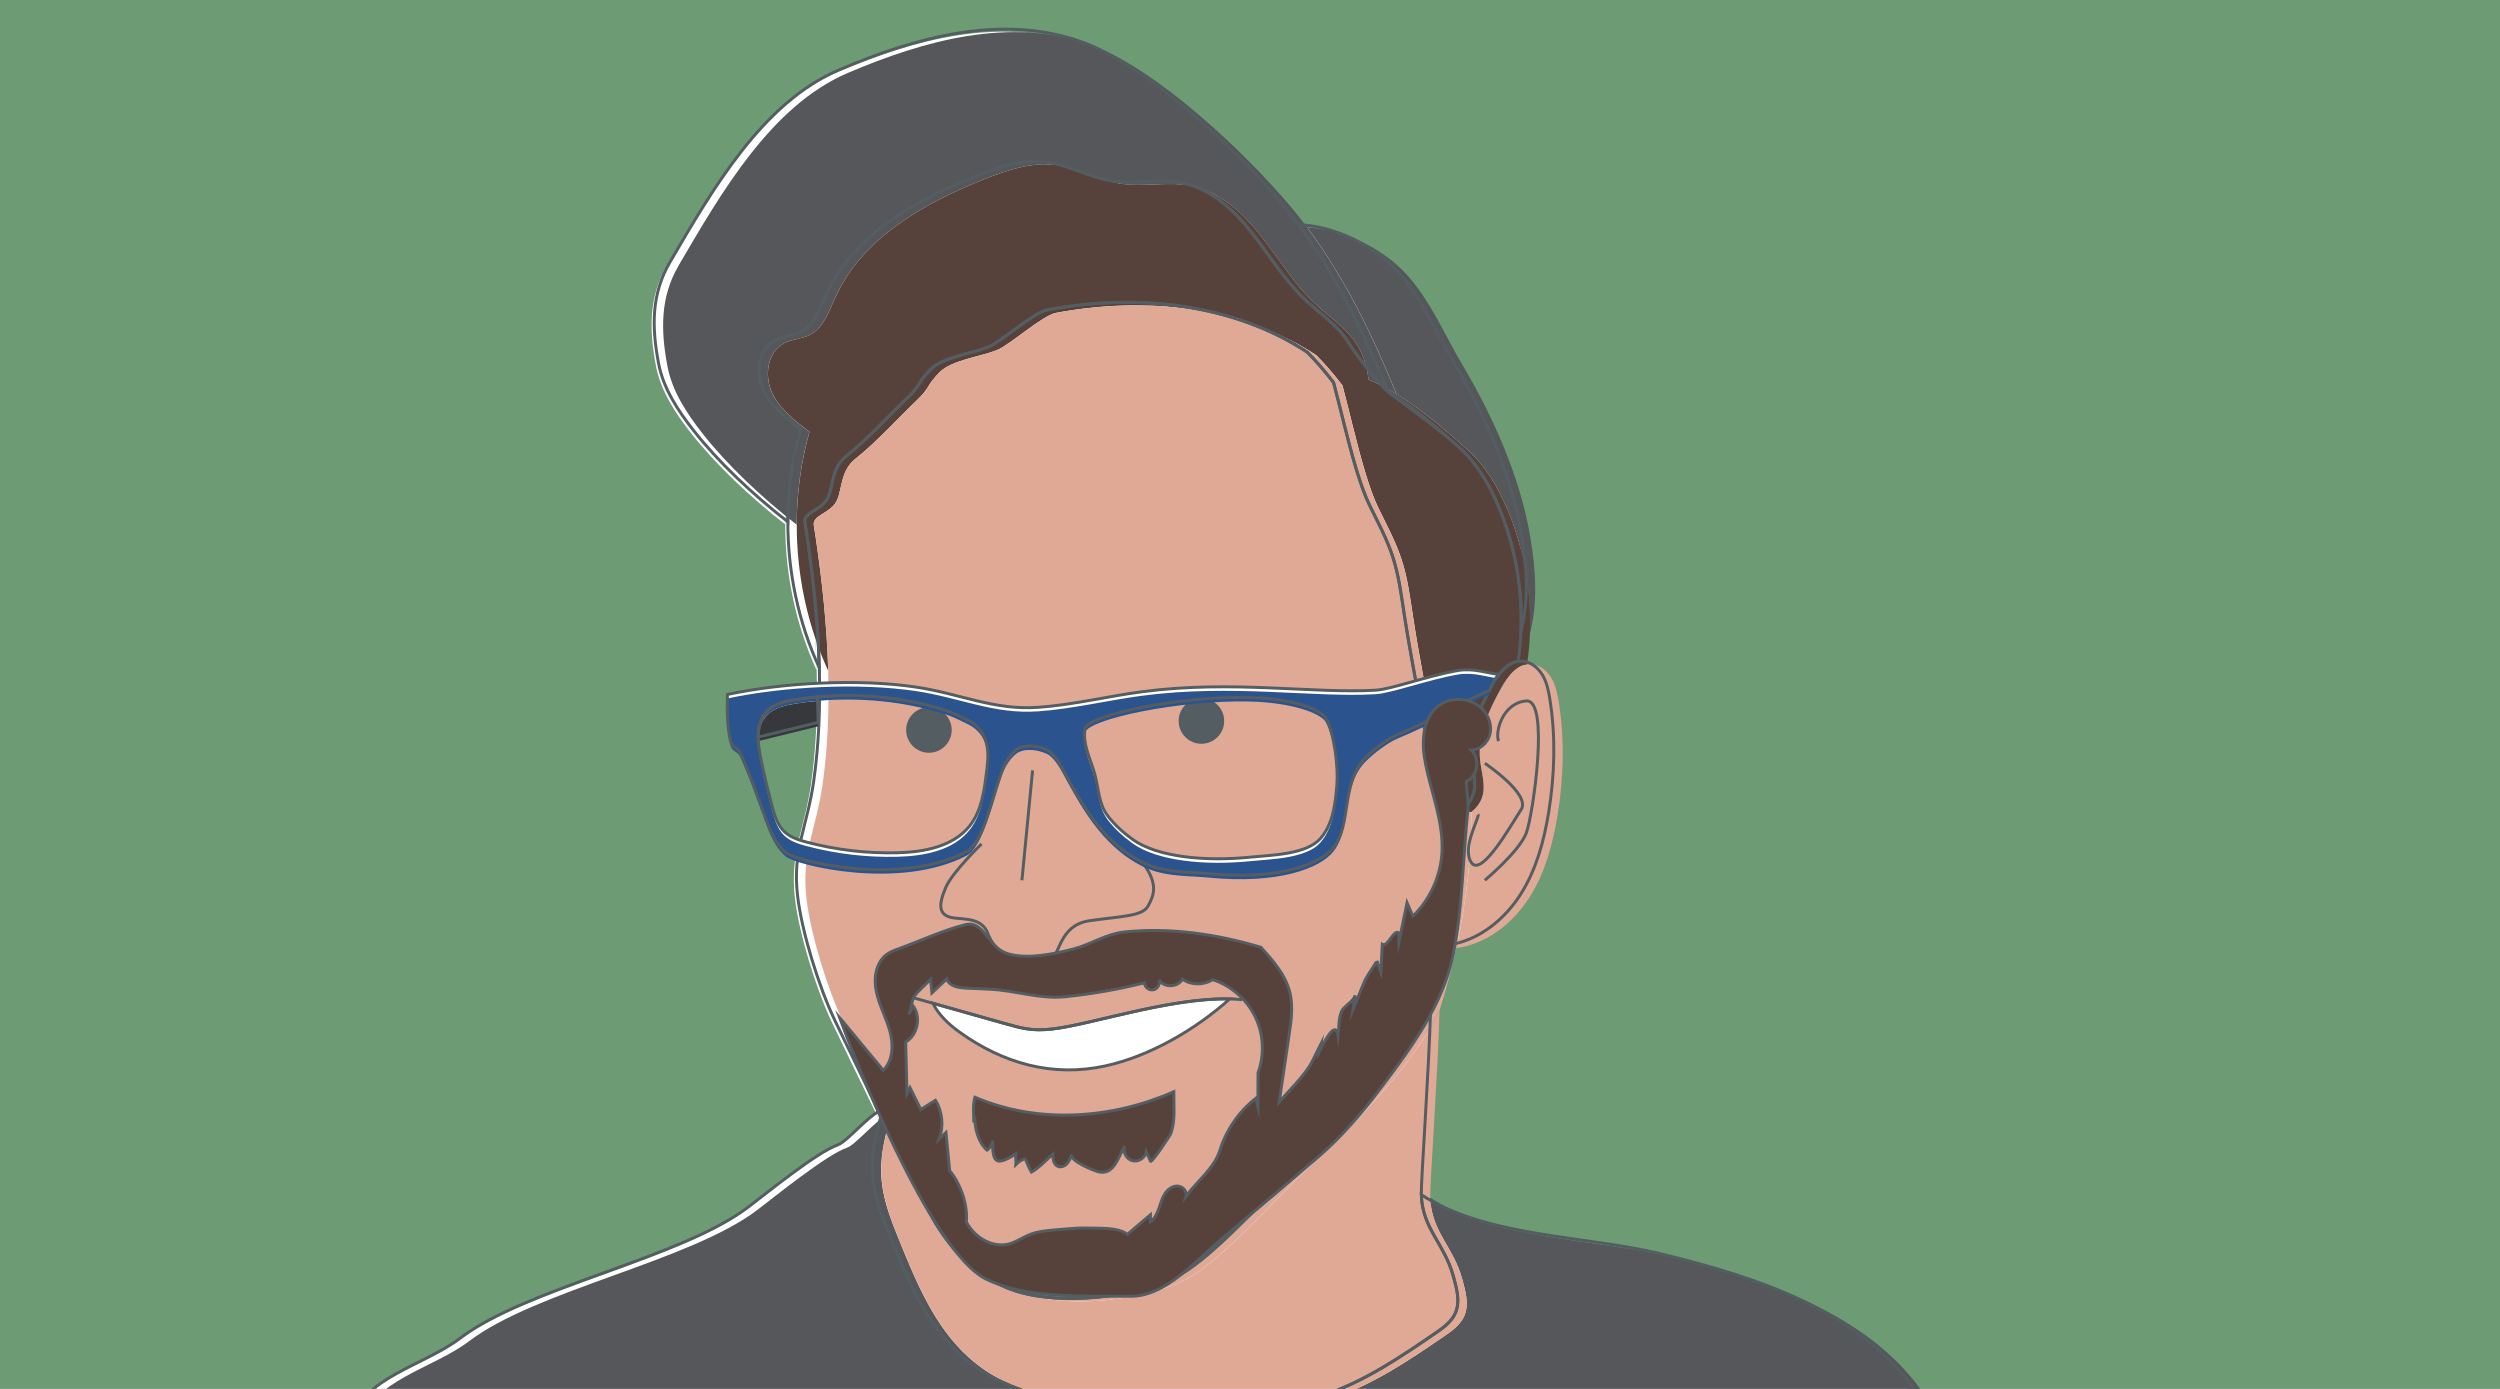 <?xml version="1.0" encoding="UTF-8"?>
<svg id="Layer_1" data-name="Layer 1" xmlns="http://www.w3.org/2000/svg" xmlns:xlink="http://www.w3.org/1999/xlink" viewBox="0 0 841.89 467.72">
  <defs>
    <style>
      .cls-1, .cls-2 {
        fill: none;
      }

      .cls-2 {
        stroke: #545d62;
        stroke-miterlimit: 10;
      }

      .cls-3 {
        fill: #6c9b74;
      }

      .cls-4 {
        fill: #dfa996;
      }

      .cls-5 {
        fill: #37383b;
      }

      .cls-6 {
        fill: #fff;
      }

      .cls-7 {
        fill: #545d62;
      }

      .cls-8 {
        fill: #2b538e;
      }

      .cls-9 {
        fill: #56423b;
      }

      .cls-10 {
        clip-path: url(#clippath);
      }

      .cls-11 {
        fill: #55575a;
      }
    </style>
    <clipPath id="clippath">
      <rect class="cls-1" width="841.89" height="470.15"/>
    </clipPath>
  </defs>
  <g class="cls-10">
    <rect class="cls-3" width="841.89" height="470.15"/>
    <g>
      <path class="cls-6" d="M459.61,128.92c11.34,5.38,22.38,14.98,30.81,22.53,6,5.37,10.16,12.52,13.3,19.93,5.58,13.19,8.15,27.62,7.59,41.93,2.68-10.16,2.09-21.07.08-32.97-3.31-19.61-12.43-40.11-22.58-57.21-7.46-12.58-13.08-27.25-24.74-36.08-7.98-6.03-17.86-10.1-27.73-10.53,12.52,16.67,22.28,36.74,30.07,56.12-2.58-1.52-4.59-2.94-6.8-3.72Z"/>
      <path class="cls-6" d="M521.05,236.29c-.47-2.91-1.09-5.87-2.65-8.36-1.57-2.49-4.26-4.47-7.21-4.41-.28,0-.56.03-.84.07-1.59.23-3,1-4.24,2.07-1.88,1.63-3.38,3.96-4.59,6.16-.04.07-.08.15-.12.22-4.06,7.36-7.75,15.46-6.87,23.82.44,4.18,2.01,8.47.7,12.47-.67,2.05-1.98,3.68-3.62,5.02,0,4.41-.14,8.83-.43,13.26-.71,10.85-2.28,21.73-4.64,32.5.5-.05,1.01-.11,1.49-.2,9.67-1.82,17.91-8.61,23.19-16.92,5.28-8.31,7.89-18.04,9.45-27.75,2.01-12.54,2.39-25.4.37-37.94Z"/>
      <path class="cls-6" d="M436.34,76.51c-1.69-2.24-3.42-4.45-5.22-6.61-15.15-18.22-45.96-47.41-68.35-55.15-26.6-9.2-55.22-1.37-81.12,9.67-25.89,11.05-42.71,40.45-56.93,64.74-6.29,10.74-6.14,21.84-3.83,34.07,1.59,8.41,6.47,15.81,11.74,22.54,8.35,10.67,20.06,21.68,31.78,30.81.01-10.56,1.43-21.12,4.29-31.29-4.98-3.74-10.16-7.73-12.71-13.41s-1.37-13.56,4.16-16.42c2.69-1.4,5.94-1.41,8.64-2.78,4.66-2.36,6.47-7.92,8.63-12.67,9.09-20.01,29.98-31.79,50.41-39.88,7.57-3,15.62-5.72,23.69-4.69,7.45.95,14.19,5.03,21.6,6.24,8.06,1.32,16.44-.82,24.44.85,9.44,1.98,17.02,9.01,23.01,16.58.1.13.2.27.31.4,5.85,7.46,10.79,15.72,17.67,22.24,5.13,4.87,11.38,8.81,14.95,14.92,1.99,3.39,2.98,7.17,3.49,11.09.87.36,1.74.75,2.61,1.16,2.21.78,5.03,2.66,6.8,3.72-7.79-19.37-17.54-39.45-30.07-56.12Z"/>
      <path class="cls-6" d="M503.73,171.38c-3.14-7.42-7.3-14.56-13.3-19.93-8.44-7.55-19.47-17.14-30.81-22.53-.87-.41-1.74-.8-2.61-1.16-.5-3.91-1.5-7.69-3.49-11.09-3.57-6.1-9.82-10.05-14.95-14.92-6.88-6.52-11.82-14.78-17.67-22.24-.1-.13-.2-.27-.31-.4-5.99-7.57-13.56-14.59-23.01-16.58-8-1.68-16.38.47-24.44-.85-7.41-1.21-14.15-5.29-21.6-6.24-8.08-1.03-16.12,1.69-23.69,4.69-20.44,8.09-41.33,19.87-50.41,39.88-2.16,4.76-3.97,10.31-8.63,12.67-2.71,1.37-5.95,1.39-8.64,2.78-5.53,2.87-6.7,10.74-4.16,16.42s7.73,9.67,12.71,13.41c-2.86,10.17-4.28,20.73-4.29,31.29-.02,16.91,3.56,33.84,10.6,49.22-.43-14.96-2.01-30-4.14-44.37-.23-1.56-.47-3.11-.71-4.65-.53-3.34,5.09-3.95,7.38-7.65,2.29-3.71,1.23-10.51,6.7-14.81,6.91-5.43,14.18-13.51,20.54-19.58,4.83-4.61,3.04-4.72,7.72-9.49,4.02-4.1,13.92-5.3,19.27-7.44,4.43-1.77,15.31-11.69,19.98-12.57,29.97-5.62,62.38-2.3,87.58,14.22,1.51,1.51,2.94,3.08,4.33,4.67,1.58,1.81,3.08,3.66,4.53,5.57,1.12,4.19,2.33,9.14,3.61,14.24,2.53,10.05,5.37,20.66,8.51,27.07,2.81,5.74,5.87,11.39,7.84,17.46,2.01,6.21,2.83,12.73,3.82,19.18,1.93,12.68,4.5,25.29,6.64,37.94.6,3.52,10.52,29.78,13,27.75,1.64-1.34,2.95-2.97,3.62-5.02,1.3-4-.26-8.29-.7-12.47-.88-8.35,2.81-16.45,6.87-23.82.04-.07.08-.15.12-.22,1.22-2.2,2.72-4.53,4.59-6.16,1.24-1.08,2.64-1.85,4.24-2.07.5-3.41.83-6.84.96-10.28.56-14.31-2.01-28.74-7.59-41.93Z"/>
      <path class="cls-6" d="M558.91,423.23c-26.01-6.37-59.09-5.63-81.16-20.02.39,11.54,7.76,16.32,10.79,27.46,1.1,4.05,2.36,8.45.7,12.31-1.31,3.05-4.19,5.08-6.93,6.96-11.58,7.91-23.34,15.92-36.62,20.45-17.68,6.04-36.84,5.52-55.51,4.93-11.99-.38-24.05-.76-35.79-3.23-11.74-2.47-23.25-7.16-32.15-15.21-11.36-10.28-17.47-24.98-23.23-39.18-2.64-6.5-5.31-13.12-5.98-20.11-.68-7.05.7-14,2.87-20.79-.27-.56-.55-1.11-.82-1.67-3.96,1.99-10.96,10.3-13.72,11.23-6.88,2.32-24.45,16.59-30.23,20.98-22.72,17.27-74.4,26.96-97.12,44.23-12,9.12-32.92,13.26-36.47,27.91,84.39,8.24,217.95,20.4,302.61,15.81,41.13-2.23,82.12-7.49,123.31-7.74,34.56-.21,72.65,2.03,99.66-19.53-19.1-26.29-52.67-37.07-84.23-44.8Z"/>
      <path class="cls-6" d="M488.54,430.68c-3.03-11.14-10.41-15.92-10.79-27.46-.14-4.31,2.6-42.03,3.15-63.08,0,0,0,.01,0,.02-8.51,17.79-26.38,35.94-44.31,53.04-8.2,7.83-19.75,20.78-30.33,29.79-3.07,2.62-6.07,4.91-8.87,6.64-12.65,7.81-42.92,12.09-59.81,4.65-17.69-7.79-25.05-24.5-26.73-27.76-5.02-9.71-9.98-19.65-14.92-29.71-2.17,6.79-3.55,13.74-2.87,20.79.67,6.99,3.34,13.6,5.98,20.11,5.76,14.2,11.87,28.9,23.23,39.18,8.89,8.05,20.41,12.74,32.15,15.21,11.74,2.47,23.8,2.85,35.79,3.23,18.68.59,37.83,1.1,55.51-4.93,13.27-4.53,25.04-12.54,36.62-20.45,2.74-1.87,5.62-3.91,6.93-6.96,1.66-3.85.4-8.26-.7-12.31Z"/>
      <path class="cls-6" d="M477.12,237.09c-1.77-9.8-3.65-19.59-5.15-29.43-.98-6.45-1.81-12.97-3.82-19.18-1.97-6.08-5.03-11.73-7.84-17.46-3.14-6.4-5.98-17.01-8.51-27.07-1.28-5.1-2.49-10.05-3.61-14.24-1.44-1.9-2.95-3.76-4.53-5.57-1.39-1.6-2.82-3.16-4.33-4.67-25.2-16.52-57.61-19.84-87.58-14.22-4.67.88-15.55,10.8-19.98,12.57-5.35,2.13-15.25,3.34-19.27,7.44-4.67,4.77-2.89,4.88-7.72,9.49-6.36,6.07-13.63,14.14-20.54,19.58-5.47,4.3-4.42,11.11-6.7,14.81-2.29,3.71-7.91,4.31-7.38,7.65.24,1.54.48,3.09.71,4.65,2.13,14.37,3.72,29.41,4.14,44.37.37,12.96-.13,25.86-1.89,38.21-2.17,15.22-7.19,23.09-5.44,38.36,1.4,12.27,7.22,30.98,12.57,42.11,4.94,10.26,9.87,20.51,14.83,30.65.27.56.55,1.11.82,1.67,4.93,10.06,9.9,20,14.92,29.71,1.68,3.26,9.04,19.97,26.73,27.76,16.9,7.44,47.16,3.16,59.81-4.65,2.8-1.73,5.8-4.02,8.87-6.64,10.58-9.01,22.12-21.96,30.33-29.79,17.93-17.11,35.8-35.25,44.31-53.04,0,0,0-.01,0-.02,2.22-6.92,4.1-13.95,5.65-21.03,2.36-10.76,3.93-21.65,4.64-32.5.29-4.43.43-8.86.43-13.26-2.48,2.03-12.24-23.76-14.49-36.26Z"/>
    </g>
    <g>
      <path class="cls-11" d="M463.49,129.04c11.34,5.38,22.38,14.98,30.81,22.53,6,5.37,10.16,12.52,13.3,19.93,5.58,13.19,8.15,27.62,7.59,41.93,2.68-10.16,2.09-21.07.08-32.97-3.31-19.61-12.43-40.11-22.58-57.21-7.46-12.58-13.08-27.25-24.74-36.08-7.98-6.03-17.86-10.1-27.73-10.53,12.52,16.67,22.28,36.74,30.07,56.12-2.58-1.52-4.59-2.94-6.8-3.72Z"/>
      <path class="cls-4" d="M524.93,236.42c-.47-2.91-1.09-5.87-2.65-8.36-1.57-2.49-4.26-4.47-7.21-4.41-.28,0-.56.03-.84.07-1.59.23-3,1-4.24,2.07-1.88,1.63-3.38,3.96-4.59,6.16-.04.07-.08.15-.12.22-4.06,7.36-7.75,15.46-6.87,23.82.44,4.18,2.01,8.47.7,12.47-.67,2.05-1.98,3.68-3.62,5.02,0,4.41-.14,8.83-.43,13.26-.71,10.85-2.28,21.73-4.64,32.5.5-.05,1.01-.11,1.49-.2,9.67-1.82,17.91-8.61,23.19-16.92,5.28-8.31,7.89-18.04,9.45-27.75,2.01-12.54,2.39-25.4.37-37.94Z"/>
      <path class="cls-11" d="M440.22,76.64c-1.69-2.24-3.42-4.45-5.22-6.61-15.15-18.22-45.96-47.41-68.35-55.15-26.6-9.2-55.22-1.37-81.12,9.67-25.89,11.05-42.71,40.45-56.93,64.74-6.29,10.74-6.14,21.84-3.83,34.07,1.59,8.41,6.47,15.81,11.74,22.54,8.35,10.67,20.06,21.68,31.78,30.81.01-10.56,1.43-21.12,4.29-31.29-4.98-3.74-10.16-7.73-12.71-13.41s-1.37-13.56,4.16-16.42c2.69-1.4,5.94-1.41,8.64-2.78,4.66-2.36,6.47-7.92,8.63-12.67,9.09-20.01,29.98-31.79,50.41-39.88,7.57-3,15.62-5.72,23.69-4.69,7.45.95,14.19,5.03,21.6,6.24,8.06,1.32,16.44-.82,24.44.85,9.44,1.98,17.02,9.01,23.01,16.58.1.13.2.27.31.4,5.85,7.46,10.79,15.72,17.67,22.24,5.13,4.87,11.38,8.81,14.95,14.92,1.99,3.39,2.98,7.17,3.49,11.09.87.36,1.74.75,2.61,1.16,2.21.78,5.03,2.66,6.8,3.72-7.79-19.37-17.54-39.45-30.07-56.12Z"/>
      <path class="cls-9" d="M507.61,171.5c-3.14-7.42-7.3-14.56-13.3-19.93-8.44-7.55-19.47-17.14-30.81-22.53-.87-.41-1.74-.8-2.61-1.16-.5-3.91-1.5-7.69-3.49-11.09-3.57-6.1-9.82-10.05-14.95-14.92-6.88-6.52-11.82-14.78-17.67-22.24-.1-.13-.2-.27-.31-.4-5.99-7.57-13.56-14.59-23.01-16.58-8-1.68-16.38.47-24.44-.85-7.41-1.21-14.15-5.29-21.6-6.24-8.08-1.03-16.12,1.69-23.69,4.69-20.44,8.09-41.33,19.87-50.41,39.88-2.16,4.76-3.97,10.31-8.63,12.67-2.71,1.37-5.95,1.39-8.64,2.78-5.53,2.87-6.7,10.74-4.16,16.42s7.73,9.67,12.71,13.41c-2.86,10.17-4.28,20.73-4.29,31.29-.02,16.91,3.56,33.84,10.6,49.22-.43-14.96-2.01-30-4.14-44.37-.23-1.56-.47-3.11-.71-4.65-.53-3.34,5.09-3.95,7.38-7.65,2.29-3.71,1.23-10.51,6.7-14.81,6.91-5.43,14.18-13.51,20.54-19.58,4.83-4.61,3.04-4.72,7.72-9.49,4.02-4.1,13.92-5.3,19.27-7.44,4.43-1.77,15.31-11.69,19.98-12.57,29.97-5.62,62.38-2.3,87.58,14.22,1.51,1.51,2.94,3.08,4.33,4.67,1.58,1.81,3.08,3.66,4.53,5.57,1.12,4.19,2.33,9.14,3.61,14.24,2.53,10.05,5.37,20.66,8.51,27.07,2.81,5.74,5.87,11.39,7.84,17.46,2.01,6.21,2.83,12.73,3.82,19.18,1.93,12.68,4.5,25.29,6.64,37.94.6,3.52,10.52,29.78,13,27.75,1.64-1.34,2.95-2.97,3.62-5.02,1.3-4-.26-8.29-.7-12.47-.88-8.35,2.81-16.45,6.87-23.82.04-.07.08-.15.12-.22,1.22-2.2,2.72-4.53,4.59-6.16,1.24-1.08,2.64-1.85,4.24-2.07.5-3.41.83-6.84.96-10.28.56-14.31-2.01-28.74-7.59-41.93Z"/>
      <path class="cls-11" d="M562.79,423.36c-26.01-6.37-59.09-5.63-81.16-20.02.39,11.54,7.76,16.32,10.79,27.46,1.1,4.05,2.36,8.45.7,12.31-1.31,3.05-4.19,5.08-6.93,6.96-11.58,7.91-23.34,15.92-36.62,20.45-17.68,6.04-36.84,5.52-55.51,4.93-11.99-.38-24.05-.76-35.79-3.23-11.74-2.47-23.25-7.16-32.15-15.21-11.36-10.28-17.47-24.98-23.23-39.18-2.64-6.5-5.31-13.12-5.98-20.11-.68-7.05.7-14,2.87-20.79-.27-.56-.55-1.11-.82-1.67-3.96,1.99-10.96,10.3-13.72,11.23-6.88,2.32-24.45,16.59-30.23,20.98-22.72,17.27-74.4,26.96-97.12,44.23-12,9.12-32.92,13.26-36.47,27.91,84.39,8.24,217.95,20.4,302.61,15.81,41.13-2.23,82.12-7.49,123.31-7.74,34.56-.21,72.65,2.03,99.66-19.53-19.1-26.29-52.67-37.07-84.23-44.8Z"/>
      <path class="cls-4" d="M492.42,430.8c-3.03-11.14-10.41-15.92-10.79-27.46-.14-4.31,2.6-42.03,3.15-63.08,0,0,0,.01,0,.02-8.51,17.79-26.38,35.94-44.31,53.04-8.2,7.83-19.75,20.78-30.33,29.79-3.07,2.62-6.07,4.91-8.87,6.64-12.65,7.81-42.92,12.09-59.81,4.65-17.69-7.79-25.05-24.5-26.73-27.76-5.02-9.71-9.98-19.65-14.92-29.71-2.17,6.79-3.55,13.74-2.87,20.79.67,6.99,3.34,13.6,5.98,20.11,5.76,14.2,11.87,28.9,23.23,39.18,8.89,8.05,20.41,12.74,32.15,15.21,11.74,2.47,23.8,2.85,35.79,3.23,18.68.59,37.83,1.1,55.51-4.93,13.27-4.53,25.04-12.54,36.62-20.45,2.74-1.87,5.62-3.91,6.93-6.96,1.66-3.85.4-8.26-.7-12.31Z"/>
      <path class="cls-4" d="M481.01,237.21c-1.77-9.8-3.65-19.59-5.15-29.43-.98-6.45-1.81-12.97-3.82-19.18-1.97-6.08-5.03-11.73-7.84-17.46-3.14-6.4-5.98-17.01-8.51-27.07-1.28-5.1-2.49-10.05-3.61-14.24-1.44-1.9-2.95-3.76-4.53-5.57-1.39-1.6-2.82-3.16-4.33-4.67-25.2-16.52-57.61-19.84-87.58-14.22-4.67.88-15.55,10.8-19.98,12.57-5.35,2.13-15.25,3.34-19.27,7.44-4.67,4.77-2.89,4.88-7.72,9.49-6.36,6.07-13.63,14.14-20.54,19.58-5.47,4.3-4.42,11.11-6.7,14.81-2.29,3.71-7.91,4.31-7.38,7.65.24,1.54.48,3.09.71,4.65,2.13,14.37,3.72,29.41,4.14,44.37.37,12.96-.13,25.86-1.89,38.21-2.17,15.22-7.19,23.09-5.44,38.36,1.4,12.27,7.22,30.98,12.57,42.11,4.94,10.26,9.87,20.51,14.83,30.65.27.56.55,1.11.82,1.67,4.93,10.06,9.9,20,14.92,29.71,1.68,3.26,9.04,19.97,26.73,27.76,16.9,7.44,47.16,3.16,59.81-4.65,2.8-1.73,5.8-4.02,8.87-6.64,10.58-9.01,22.12-21.96,30.33-29.79,17.93-17.11,35.8-35.25,44.31-53.04,0,0,0-.01,0-.02,2.22-6.92,4.1-13.95,5.65-21.03,2.36-10.76,3.93-21.65,4.64-32.5.29-4.43.43-8.86.43-13.26-2.48,2.03-12.24-23.76-14.49-36.26Z"/>
    </g>
    <path class="cls-2" d="M344.14,296.44c1.2-12.34,2.4-24.67,3.59-37.01"/>
    <path class="cls-6" d="M354.35,346.52c-6.86.76-10.1-.18-16.75-2.06-9.29-2.62-15.44-4.36-23.47-6.62,1.93,3.85,5.31,7.07,8.86,9.63,14.81,10.69,31.57,15.39,49.4,11.45,14.63-3.23,29.96-11.99,41.74-22.53-20.22-.47-46.98,8.72-59.78,10.13Z"/>
    <g>
      <path class="cls-2" d="M491.31,150.57c6,5.37,10.16,12.52,13.3,19.93,5.58,13.19,8.15,27.62,7.59,41.93,2.68-10.16,2.09-21.07.08-32.97-3.31-19.61-12.43-40.11-22.58-57.21-7.46-12.58-13.08-27.25-24.74-36.08-7.98-6.03-17.86-10.1-27.73-10.53,12.52,16.67,22.28,36.74,30.07,56.12-2.58-1.52,15.58,11.26,24.02,18.81Z"/>
      <path class="cls-2" d="M521.93,235.42c-.47-2.91-1.09-5.87-2.65-8.36-1.57-2.49-4.26-4.47-7.21-4.41-.28,0-.56.03-.84.07-1.59.23-3,1-4.24,2.07-1.88,1.63-3.38,3.96-4.59,6.16-.04.07-.08.15-.12.22-4.06,7.36-7.75,15.46-6.87,23.82.44,4.18,2.01,8.47.7,12.47-.67,2.05-1.98,3.68-3.62,5.02,0,4.41-.14,8.83-.43,13.26-.71,10.85-2.28,21.73-4.64,32.5.5-.05,1.01-.11,1.49-.2,9.67-1.82,17.91-8.61,23.19-16.92,5.28-8.31,7.89-18.04,9.45-27.75,2.01-12.54,2.39-25.4.37-37.94Z"/>
      <path class="cls-2" d="M437.22,75.64c-1.69-2.24-3.42-4.45-5.22-6.61-15.15-18.22-45.96-47.41-68.35-55.15-26.6-9.2-55.22-1.37-81.12,9.67-25.89,11.05-42.71,40.45-56.93,64.74-6.29,10.74-6.14,21.84-3.83,34.07,1.59,8.41,6.47,15.81,11.74,22.54,8.35,10.67,20.06,21.68,31.78,30.81.01-10.56,1.43-21.12,4.29-31.29-4.98-3.74-10.16-7.73-12.71-13.41s-1.37-13.56,4.16-16.42c2.69-1.4,5.94-1.41,8.64-2.78,4.66-2.36,6.47-7.92,8.63-12.67,9.09-20.01,29.98-31.79,50.41-39.88,7.57-3,15.62-5.72,23.69-4.69,7.45.95,14.19,5.03,21.6,6.24,8.06,1.32,16.44-.82,24.44.85,9.44,1.98,17.02,9.01,23.01,16.58.1.13.2.27.31.4,5.85,7.46,10.79,15.72,17.67,22.24,5.13,4.87,11.38,8.81,14.95,14.92,1.99,3.39,11.13,14.91,12.89,15.97-7.79-19.37-17.54-39.45-30.07-56.12Z"/>
      <path class="cls-2" d="M504.61,170.5c-3.14-7.42-7.3-14.56-13.3-19.93-6.52-5.84-14.6-12.9-23.17-18.29-2.52-1.58-11.76-13.1-13.74-16.49-3.57-6.1-9.82-10.05-14.95-14.92-6.88-6.52-11.82-14.78-17.67-22.24-.1-.13-.2-.27-.31-.4-5.99-7.57-13.56-14.59-23.01-16.58-8-1.68-16.38.47-24.44-.85-7.41-1.21-14.15-5.29-21.6-6.24-8.08-1.03-16.12,1.69-23.69,4.69-20.44,8.09-41.33,19.87-50.41,39.88-2.16,4.76-3.97,10.31-8.63,12.67-2.71,1.37-5.95,1.39-8.64,2.78-5.53,2.87-6.7,10.74-4.16,16.42s7.73,9.67,12.71,13.41c-2.86,10.17-4.28,20.73-4.29,31.29-.02,16.91,3.56,33.84,10.6,49.22-.43-14.96-2.01-30-4.14-44.37-.23-1.56-.47-3.11-.71-4.65-.53-3.34,5.09-3.95,7.38-7.65,2.29-3.71,1.23-10.51,6.7-14.81,6.91-5.43,14.18-13.51,20.54-19.58,4.83-4.61,3.04-4.72,7.72-9.49,4.02-4.1,13.92-5.3,19.27-7.44,4.43-1.77,15.31-11.69,19.98-12.57,29.97-5.62,62.38-2.3,87.58,14.22,1.51,1.51,2.94,3.08,4.33,4.67,1.58,1.81,3.08,3.66,4.53,5.57,1.12,4.19,2.33,9.14,3.61,14.24,2.53,10.05,5.37,20.66,8.51,27.07,2.81,5.74,5.87,11.39,7.84,17.46,2.01,6.21,2.83,12.73,3.82,19.18,1.93,12.68,4.5,25.29,6.64,37.94.6,3.52,10.52,29.78,13,27.75,1.64-1.34,2.95-2.97,3.62-5.02,1.3-4-.26-8.29-.7-12.47-.88-8.35,2.81-16.45,6.87-23.82.04-.07.08-.15.12-.22,1.22-2.2,2.72-4.53,4.59-6.16,1.24-1.08,2.64-1.85,4.24-2.07.5-3.41.83-6.84.96-10.28.56-14.31-2.01-28.74-7.59-41.93Z"/>
      <path class="cls-2" d="M559.79,422.36c-26.01-6.37-59.09-5.63-81.16-20.02.39,11.54,7.76,16.32,10.79,27.46,1.1,4.05,2.36,8.45.7,12.31-1.31,3.05-4.19,5.08-6.93,6.96-11.58,7.91-23.34,15.92-36.62,20.45-17.68,6.04-36.84,5.52-55.51,4.93-11.99-.38-24.05-.76-35.79-3.23-11.74-2.47-23.25-7.16-32.15-15.21-11.36-10.28-17.47-24.98-23.23-39.18-2.64-6.5-5.31-13.12-5.98-20.11-.68-7.05.7-14,2.87-20.79-.27-.56-.55-1.11-.82-1.67-3.96,1.99-10.96,10.3-13.72,11.23-6.88,2.32-24.45,16.59-30.23,20.98-22.72,17.27-74.4,26.96-97.12,44.23-12,9.12-32.92,13.26-36.47,27.91,84.39,8.24,217.95,20.4,302.61,15.81,41.13-2.23,82.12-7.49,123.31-7.74,34.56-.21,72.65,2.03,99.66-19.53-19.1-26.29-52.67-37.07-84.23-44.8Z"/>
      <path class="cls-2" d="M489.42,429.8c-3.03-11.14-10.41-15.92-10.79-27.46-.14-4.31,2.6-42.03,3.15-63.08,0,0,0,.01,0,.02-8.51,17.79-26.38,35.94-44.31,53.04-8.2,7.83-19.75,20.78-30.33,29.79-3.07,2.62-6.07,4.91-8.87,6.64-12.65,7.81-42.92,12.09-59.81,4.65-17.69-7.79-25.05-24.5-26.73-27.76-5.02-9.71-9.98-19.65-14.92-29.71-2.17,6.79-3.55,13.74-2.87,20.79.67,6.99,3.34,13.6,5.98,20.11,5.76,14.2,11.87,28.9,23.23,39.18,8.89,8.05,20.41,12.74,32.15,15.21,11.74,2.47,23.8,2.85,35.79,3.23,18.68.59,37.83,1.1,55.51-4.93,13.27-4.53,25.04-12.54,36.62-20.45,2.74-1.87,5.62-3.91,6.93-6.96,1.66-3.85.4-8.26-.7-12.31Z"/>
      <path class="cls-2" d="M478.01,236.21c-1.77-9.8-3.65-19.59-5.15-29.43-.98-6.45-1.81-12.97-3.82-19.18-1.97-6.08-5.03-11.73-7.84-17.46-3.14-6.4-5.98-17.01-8.51-27.07-1.28-5.1-2.49-10.05-3.61-14.24-1.44-1.9-2.95-3.76-4.53-5.57-1.39-1.6-2.82-3.16-4.33-4.67-25.2-16.52-57.61-19.84-87.58-14.22-4.67.88-15.55,10.8-19.98,12.57-5.35,2.13-15.25,3.34-19.27,7.44-4.67,4.77-2.89,4.88-7.72,9.49-6.36,6.07-13.63,14.14-20.54,19.58-5.47,4.3-4.42,11.11-6.7,14.81-2.29,3.71-7.91,4.31-7.38,7.65.24,1.54.48,3.09.71,4.65,2.13,14.37,3.72,29.41,4.14,44.37.37,12.96-.13,25.86-1.89,38.21-2.17,15.22-7.19,23.09-5.44,38.36,1.4,12.27,7.22,30.98,12.57,42.11,4.94,10.26,9.87,20.51,14.83,30.65.27.56.55,1.11.82,1.67,4.93,10.06,9.9,20,14.92,29.71,1.68,3.26,9.04,19.97,26.73,27.76,16.9,7.44,47.16,3.16,59.81-4.65,2.8-1.73,5.8-4.02,8.87-6.64,10.58-9.01,22.12-21.96,30.33-29.79,17.93-17.11,35.8-35.25,44.31-53.04,0,0,0-.01,0-.02,2.22-6.92,4.1-13.95,5.65-21.03,2.36-10.76,3.93-21.65,4.64-32.5.29-4.43.43-8.86.43-13.26-2.48,2.03-12.24-23.76-14.49-36.26Z"/>
    </g>
    <path class="cls-2" d="M330.54,284.2s-9.88,9.53-12.07,14.7c-2.48,5.83-2.62,9.49,2.77,10.23,3.73.51,9.46,0,11.43,5.21.98,2.59,3.45,7.13,7.92,8.77s11.05.43,13.21-.22c3.21-.96,2.71-11.35,13.17-12.84s17.71-1.49,19.57-4.84,3.95-7.34-1.93-14.93"/>
    <g>
      <circle class="cls-7" cx="312.82" cy="245.83" r="7.67"/>
      <circle class="cls-7" cx="404.58" cy="242.8" r="7.67"/>
      <g>
        <path class="cls-6" d="M504.66,227.08c-3.4-.25-8.42-2.19-13.56-1.3-10.56,1.83-22.39,6.33-27.9,6.65-21.03,1.22-48.2-3.51-78.63.52-11.69,1.55-23.21,4.42-34.98,5.25-14.88,1.06-26.29-4.61-41.19-6.83-19.21-2.87-44.63-1.51-63.44,2.5-.14,5.89-.14,10.54,1.12,16.11.69,1.9,2.25,1.6,3.16,3.53,2.95,6.28,5.98,14.93,8.21,21.09,1.65,4.56,3.45,9.35,7.15,12.48,3.59,3.04,38.22,11.45,60.79-.22,5.62-2.91,8.56-17.44,11.84-26.72,1.92-5.45,4.87-7.84,6.14-8.34,3.66-1.44,7.76.05,9.27.77,2.68,1.29,4.98,5.96,6.4,8.58,3.12,5.73,6.38,11.4,10.45,16.49,4.82,6.03,10.88,11.26,18.11,13.96,6.2,2.31,12.97,1.96,19.55,2.6,22.92,2.24,37.43-2.93,42.07-9.02,5.91-7.76,2.45-21.1,10.25-29.63,2.42-2.65,7.76-6.77,11.08-8.14,11.61-4.78,19.85-10.06,31.03-14.9.8-1.95,1.79-3.83,3.08-5.42ZM332.21,260.02c-.76,6.29-1.66,12.92-5.53,17.93-5.5,7.11-15.39,8.99-24.38,9.22-10.33.27-20.69-.94-30.68-3.59-2.71-.72-5.51-1.61-7.53-3.56-2.24-2.16-3.19-5.3-4.01-8.31-1.45-5.35-2.74-10.74-3.86-16.17-.49-2.35-.89-4.89-.89-7.33,0-3.33.74-6.49,3.05-8.81,2.45-2.46,6.06-3.27,9.49-3.81,2.45-.39,4.92-.68,7.4-.91,14.14-1.28,28.52.13,42.13,4.17,2.99.89,5.75,2.31,8.55,3.69,8.3,4.07,6.77,13.29,6.26,17.48ZM450.21,264.19c-.52,6.45-1.3,13.38-5.59,18.23-4.74,5.37-16.55,5.53-23.67,6.24-14.98,1.51-31.25,0-39.57-6.01-3.14-2.27-6.02-4.88-8.37-7.95-3.06-3.99-2.99-9.14-4.33-13.99-1.43-5.15-4.15-10.02-3.29-15.29.74-4.54,31.68-11.11,55.56-10.53,13.89.34,23.69,3.86,25.47,6.87,2.92,4.95,4.26,16.69,3.79,22.42Z"/>
        <path class="cls-6" d="M275.28,234.69c-2.47.22-4.94.52-7.4.91-3.43.54-7.04,1.35-9.49,3.81-2.3,2.32-3.05,5.48-3.05,8.81l20.18-4.96-.25-8.57Z"/>
      </g>
      <g>
        <path class="cls-8" d="M504.66,228.43c-3.4-.25-8.42-2.19-13.56-1.3-10.56,1.83-22.39,6.33-27.9,6.65-21.03,1.22-48.2-3.51-78.63.52-11.69,1.55-23.21,4.42-34.98,5.25-14.88,1.06-26.29-4.61-41.19-6.83-19.21-2.87-44.63-1.51-63.44,2.5-.14,5.89-.14,10.54,1.12,16.11.69,1.9,2.25,1.6,3.16,3.53,2.95,6.28,5.98,14.93,8.21,21.09,1.65,4.56,3.45,9.35,7.15,12.48,3.59,3.04,38.22,11.45,60.79-.22,5.62-2.91,8.56-17.44,11.84-26.72,1.92-5.45,4.87-7.84,6.14-8.34,3.66-1.44,7.76.05,9.27.77,2.68,1.29,4.98,5.96,6.4,8.58,3.12,5.73,6.38,11.4,10.45,16.49,4.82,6.03,10.88,11.26,18.11,13.96,6.2,2.31,12.97,1.96,19.55,2.6,22.92,2.24,37.43-2.93,42.07-9.02,5.91-7.76,2.45-21.1,10.25-29.63,2.42-2.65,7.76-6.77,11.08-8.14,11.61-4.78,19.85-10.06,31.03-14.9.8-1.95,1.79-3.83,3.08-5.42ZM332.21,261.37c-.76,6.29-1.66,12.92-5.53,17.93-5.5,7.11-15.39,8.99-24.38,9.22-10.33.27-20.69-.94-30.68-3.59-2.71-.72-5.51-1.61-7.53-3.56-2.24-2.16-3.19-5.3-4.01-8.31-1.45-5.35-2.74-10.74-3.86-16.17-.49-2.35-.89-4.89-.89-7.33,0-3.33.74-6.49,3.05-8.81,2.45-2.46,6.06-3.27,9.49-3.81,2.45-.39,4.92-.68,7.4-.91,14.14-1.28,28.52.13,42.13,4.17,2.99.89,5.75,2.31,8.55,3.69,8.3,4.07,6.77,13.29,6.26,17.48ZM450.21,265.54c-.52,6.45-1.3,13.38-5.59,18.23-4.74,5.37-16.55,5.53-23.67,6.24-14.98,1.51-31.25,0-39.57-6.01-3.14-2.27-6.02-4.88-8.37-7.95-3.06-3.99-2.99-9.14-4.33-13.99-1.43-5.15-4.15-10.02-3.29-15.29.74-4.54,31.68-11.11,55.56-10.53,13.89.34,23.69,3.86,25.47,6.87,2.92,4.95,4.26,16.69,3.79,22.42Z"/>
        <path class="cls-5" d="M275.28,236.04c-2.47.22-4.94.52-7.4.91-3.43.54-7.04,1.35-9.49,3.81-2.3,2.32-3.05,5.48-3.05,8.81l20.18-4.96-.25-8.57Z"/>
      </g>
      <g>
        <path class="cls-2" d="M504.66,227.08c-3.4-.25-8.42-2.19-13.56-1.3-10.56,1.83-22.39,6.33-27.9,6.65-21.03,1.22-48.2-3.51-78.63.52-11.69,1.55-23.21,4.42-34.98,5.25-14.88,1.06-26.29-4.61-41.19-6.83-19.21-2.87-44.63-1.51-63.44,2.5-.14,5.89-.14,10.54,1.12,16.11.69,1.9,2.25,1.6,3.16,3.53,2.95,6.28,5.98,14.93,8.21,21.09,1.65,4.56,3.45,9.35,7.15,12.48,3.59,3.04,38.22,11.45,60.79-.22,5.62-2.91,8.56-17.44,11.84-26.72,1.92-5.45,4.87-7.84,6.14-8.34,3.66-1.44,7.76.05,9.27.77,2.68,1.29,4.98,5.96,6.4,8.58,3.12,5.73,6.38,11.4,10.45,16.49,4.82,6.03,10.88,11.26,18.11,13.96,6.2,2.31,12.97,1.96,19.55,2.6,22.92,2.24,37.43-2.93,42.07-9.02,5.91-7.76,2.45-21.1,10.25-29.63,2.42-2.65,7.76-6.77,11.08-8.14,11.61-4.78,19.85-10.06,31.03-14.9.8-1.95,1.79-3.83,3.08-5.42ZM332.21,260.02c-.76,6.29-1.66,12.92-5.53,17.93-5.5,7.11-15.39,8.99-24.38,9.22-10.33.27-20.69-.94-30.68-3.59-2.71-.72-5.51-1.61-7.53-3.56-2.24-2.16-3.19-5.3-4.01-8.31-1.45-5.35-2.74-10.74-3.86-16.17-.49-2.35-.89-4.89-.89-7.33,0-3.33.74-6.49,3.05-8.81,2.45-2.46,6.06-3.27,9.49-3.81,2.45-.39,4.92-.68,7.4-.91,14.14-1.28,28.52.13,42.13,4.17,2.99.89,5.75,2.31,8.55,3.69,8.3,4.07,6.77,13.29,6.26,17.48ZM450.21,264.19c-.52,6.45-1.3,13.38-5.59,18.23-4.74,5.37-16.55,5.53-23.67,6.24-14.98,1.51-31.25,0-39.57-6.01-3.14-2.27-6.02-4.88-8.37-7.95-3.06-3.99-2.99-9.14-4.33-13.99-1.43-5.15-4.15-10.02-3.29-15.29.74-4.54,31.68-11.11,55.56-10.53,13.89.34,23.69,3.86,25.47,6.87,2.92,4.95,4.26,16.69,3.79,22.42Z"/>
        <path class="cls-2" d="M275.28,234.69c-2.47.22-4.94.52-7.4.91-3.43.54-7.04,1.35-9.49,3.81-2.3,2.32-3.05,5.48-3.05,8.81l20.18-4.96-.25-8.57Z"/>
      </g>
    </g>
    <path class="cls-2" d="M418.26,336.64c-20.55-2.04-50.22,8.38-63.91,9.89-6.86.76-10.1-.18-16.75-2.06-11.6-3.27-18.3-5.16-29.91-8.44"/>
    <path class="cls-2" d="M354.35,346.52c-6.86.76-10.1-.18-16.75-2.06-9.29-2.62-15.44-4.36-23.47-6.62,1.93,3.85,5.31,7.07,8.86,9.63,14.81,10.69,31.57,15.39,49.4,11.45,14.63-3.23,29.96-11.99,41.74-22.53-20.22-.47-46.98,8.72-59.78,10.13Z"/>
    <path class="cls-2" d="M504.66,249.57c-1.28-3.14,1.42-12.91,9.34-13.53s2.26,38.3,0,44.44-13.98,15.96-13.98,15.96"/>
    <path class="cls-2" d="M500.02,257.04s15.57,10.44,12.25,15.54-13.23,22.8-16.72,17.98,2.79-15.36,2.23-16.35"/>
    <g>
      <path class="cls-9" d="M499.29,238.9c-3.8-4.05-10.81-4.52-15.12-1.01-5.43,4.43-5.48,12.67-4.08,19.54,2.02,9.91,6.1,19.62,5.5,29.72-.48,8.02-4.04,15.81-9.8,21.41-.65-1.52-1.31-3.05-1.96-4.57-.91,4.41-1.81,8.81-2.72,13.22-.03-1.04-.06-2.08-.09-3.12-1.82-1.05-3.69,4.99-5.51,3.93-.17,3.13-.35,6.25-.52,9.38-.44-1.29-.88-2.58-1.32-3.87.08.24-3.41,5.33-3.81,6.21-1.54,3.38-2.82,6.92-4.25,10.35.26-1.65.52-3.3.75-4.96-.27,1.95-3.78,3.61-4.59,5.48-1.09,2.52-.84,5.58-1.13,8.26-.9-6.45-5.58,3.89-6.28,5.24.14-.82.28-1.65.43-2.47-1,2-1.99,4-2.99,5.99-2.08,4.16-7.97,9.95-11.03,13.45,1.12-7.54,2.23-15.07,3.35-22.61.7-4.72,1.39-9.59.26-14.22-1.45-5.92-5.67-10.71-9.75-15.23-14.79-4.45-30.68-6.77-46.04-5.17-5.99.62-11.18,4.15-16.92,5.68-6.56,1.75-17.02,3.89-23.32,1.26-5.67-2.37-7.18-10.96-13.31-9.4-7.5,1.91-14.99,5.42-22.28,8.06-1.41.51-2.84,1.02-4.06,1.9-3.79,2.71-4.56,8.16-3.57,12.72.99,4.56,3.33,8.72,4.56,13.22,1.23,4.5,1.08,9.88-2.24,13.16-4.92-5.94-9.84-11.89-14.76-17.83,3.46,9.52,30.12,79.06,49.65,88.25,10.13,4.77,21.62,5.38,32.82,5.6,5.2.02,10.41.03,15.61.05,11.83.04,21.71-11.84,30.76-19.46,1.92-1.62,3.84-3.23,5.76-4.85,4.02-3.38,8.04-6.77,12.05-10.16,4.85-4.11,9.68-8.24,14.5-12.38,7.6-6.54,14.45-14.43,20.5-22.42,10.69-14.09,21.68-28.83,25.11-46.18,3.16-16,3.19-32.75,4.93-48.97.13-1.23-.69-7.73-.61-8.97,3.87-1.7,4.82-7.73,1.67-10.54,3-.05,5.65-2.52,6.33-5.44.68-2.92-.43-6.08-2.48-8.27ZM423.65,361.39c-.02,3.79-.04,7.57-.05,11.36-.25-.95-.5-1.91-.75-2.86-5.67,4.47-9.94,10.69-12.07,17.58-1.83,5.89-7.72,10.38-11.37,15.35.47-1.69-1.25-3.41-3.01-3.42-1.75,0-3.3,1.25-4.22,2.74-.92,1.49-1.35,3.23-1.94,4.88-.58,1.65-1.38,3.32-2.8,4.36,0-.77-.01-1.54-.02-2.31-2.59,2.2-5.17,4.4-7.76,6.6-3.26-2.48-9.75-1.98-13.84-2.12-2.16-.07-4.33.11-6.49.29-1.31.11-2.61.22-3.92.33-2.98.25-6.02.52-8.79,1.64-2.27.92-4.32,2.4-6.68,3.06-5.65,1.58-11.8-2.14-14.51-7.34.51-5.89-1.89-12.69-5.61-17.29-.42-4.28-.84-8.56-1.27-12.84-.77.74-1.54,1.47-2.31,2.21,1.64-4.23,1.17-9.22-1.23-13.07-1.64,1.03-3.28,2.06-4.93,3.08l-3.63-7.35c-.34.68-.68,1.37-1.01,2.05-.15-5.8-.3-11.6-.45-17.4,4.04-2.37,5.28-8.43,2.5-12.19-.47.98-.93,1.96-1.4,2.94.94-2.83.74-5.39,2.86-7.49,1.48-1.46,2.95-2.93,4.43-4.39.15,1.53.3,3.05.45,4.58,1.67-1.56,3.33-3.12,5-4.69.79,2.42,3.91,2.96,6.45,3.07,2.62.12,5.24.24,7.86.36,8.94.41,16.91,3.46,25.82,2.52,8.9-.93,17.73-2.49,26.41-4.66.08,1.46,1.63,2.64,3.06,2.34,1.43-.3,2.37-2.01,1.86-3.38,1.61,2.78,6.43,2.65,7.88-.21,2.94,2.08,7.15,2.14,10.16.16,6.2,2,11.51,6.62,14.36,12.48s3.2,12.89.95,19Z"/>
      <path class="cls-9" d="M328.31,369.54c-.79,2.63-.37,5.74-.37,8.48.06-.72.2-1.48.29-2.1,0,3.94,1.08,8.62,4.15,11.4,1.08-.75,1.79-1.95,1.9-3.25-.08,7.25.91,8.93,7.76,4.52-.11,1.14.17,2.42.07,3.55.91-.94,2.01-1.62,3.25-2.03-.27.09,1.73,4.29,1.95,4.61,2.59-1.37,4.96-4.09,7.25-6.07,0,1.54.19,3.39,1.56,4.07,1.06.52,2.39.03,3.2-.84.8-.87,1.2-2.02,1.57-3.15-.75,2.25,7.74,5.6,9.15,5.91,5.09,1.13,6.46-4.86,8.7-8.66-.69,1.96.6,4.38,2.62,4.9,2.02.52,4.31-.98,4.65-3.04.49,1.08.97,2.16,1.46,3.24.28.63,6.49-8.42,6.86-9.49,1.54-4.51.91-9.26.94-13.94-20.96,9.27-45.89,10.91-66.95,1.86Z"/>
    </g>
    <g>
      <path class="cls-2" d="M499.29,238.9c-3.8-4.05-10.81-4.52-15.12-1.01-5.43,4.43-5.48,12.67-4.08,19.54,2.02,9.91,6.1,19.62,5.5,29.72-.48,8.02-4.04,15.81-9.8,21.41-.65-1.52-1.31-3.05-1.96-4.57-.91,4.41-1.81,8.81-2.72,13.22-.03-1.04-.06-2.08-.09-3.12-1.82-1.05-3.69,4.99-5.51,3.93-.17,3.13-.35,6.25-.52,9.38-.44-1.29-.88-2.58-1.32-3.87.08.24-3.41,5.33-3.81,6.21-1.54,3.38-2.82,6.92-4.25,10.35.26-1.65.52-3.3.75-4.96-.27,1.95-3.78,3.61-4.59,5.48-1.09,2.52-.84,5.58-1.13,8.26-.9-6.45-5.58,3.89-6.28,5.24.14-.82.28-1.65.43-2.47-1,2-1.99,4-2.99,5.99-2.08,4.16-7.97,9.95-11.03,13.45,1.12-7.54,2.23-15.07,3.35-22.61.7-4.72,1.39-9.59.26-14.22-1.45-5.92-5.67-10.71-9.75-15.23-14.79-4.45-30.68-6.77-46.04-5.17-5.99.62-11.18,4.15-16.92,5.68-6.56,1.75-17.02,3.89-23.32,1.26-5.67-2.37-7.18-10.96-13.31-9.4-7.5,1.91-14.99,5.42-22.28,8.06-1.41.51-2.84,1.02-4.06,1.9-3.79,2.71-4.56,8.16-3.57,12.72.99,4.56,3.33,8.72,4.56,13.22,1.23,4.5,1.08,9.88-2.24,13.16-4.92-5.94-9.84-11.89-14.76-17.83,3.46,9.52,30.12,79.06,49.65,88.25,10.13,4.77,21.62,5.38,32.82,5.6,5.2.02,10.41.03,15.61.05,11.83.04,21.71-11.84,30.76-19.46,1.92-1.62,3.84-3.23,5.76-4.85,4.02-3.38,8.04-6.77,12.05-10.16,4.85-4.11,9.68-8.24,14.5-12.38,7.6-6.54,14.45-14.43,20.5-22.42,10.69-14.09,21.68-28.83,25.11-46.18,3.16-16,3.19-32.75,4.93-48.97.13-1.23-.69-7.73-.61-8.97,3.87-1.7,4.82-7.73,1.67-10.54,3-.05,5.65-2.52,6.33-5.44.68-2.92-.43-6.08-2.48-8.27ZM423.65,361.39c-.02,3.79-.04,7.57-.05,11.36-.25-.95-.5-1.91-.75-2.86-5.67,4.47-9.94,10.69-12.07,17.58-1.83,5.89-7.72,10.38-11.37,15.35.47-1.69-1.25-3.41-3.01-3.42-1.75,0-3.3,1.25-4.22,2.74-.92,1.49-1.35,3.23-1.94,4.88-.58,1.65-1.38,3.32-2.8,4.36,0-.77-.01-1.54-.02-2.31-2.59,2.2-5.17,4.4-7.76,6.6-3.26-2.48-9.75-1.98-13.84-2.12-2.16-.07-4.33.11-6.49.29-1.31.11-2.61.22-3.92.33-2.98.25-6.02.52-8.79,1.64-2.27.92-4.32,2.4-6.68,3.06-5.65,1.58-11.8-2.14-14.51-7.34.51-5.89-1.89-12.69-5.61-17.29-.42-4.28-.84-8.56-1.27-12.84-.77.74-1.54,1.47-2.31,2.21,1.64-4.23,1.17-9.22-1.23-13.07-1.64,1.03-3.28,2.06-4.93,3.08l-3.63-7.35c-.34.68-.68,1.37-1.01,2.05-.15-5.8-.3-11.6-.45-17.4,4.04-2.37,5.28-8.43,2.5-12.19-.47.98-.93,1.96-1.4,2.94.94-2.83.74-5.39,2.86-7.49,1.48-1.46,2.95-2.93,4.43-4.39.15,1.53.3,3.05.45,4.58,1.67-1.56,3.33-3.12,5-4.69.79,2.42,3.91,2.96,6.45,3.07,2.62.12,5.24.24,7.86.36,8.94.41,16.91,3.46,25.82,2.52,8.9-.93,17.73-2.49,26.41-4.66.08,1.46,1.63,2.64,3.06,2.34,1.43-.3,2.37-2.01,1.86-3.38,1.61,2.78,6.43,2.65,7.88-.21,2.94,2.08,7.15,2.14,10.16.16,6.2,2,11.51,6.62,14.36,12.48s3.2,12.89.95,19Z"/>
      <path class="cls-2" d="M328.31,369.54c-.79,2.63-.37,5.74-.37,8.48.06-.72.2-1.48.29-2.1,0,3.94,1.08,8.62,4.15,11.4,1.08-.75,1.79-1.95,1.9-3.25-.08,7.25.91,8.93,7.76,4.52-.11,1.14.17,2.42.07,3.55.91-.94,2.01-1.62,3.25-2.03-.27.09,1.73,4.29,1.95,4.61,2.59-1.37,4.96-4.09,7.25-6.07,0,1.54.19,3.39,1.56,4.07,1.06.52,2.39.03,3.2-.84.8-.87,1.2-2.02,1.57-3.15-.75,2.25,7.74,5.6,9.15,5.91,5.09,1.13,6.46-4.86,8.7-8.66-.69,1.96.6,4.38,2.62,4.9,2.02.52,4.31-.98,4.65-3.04.49,1.08.97,2.16,1.46,3.24.28.63,6.49-8.42,6.86-9.49,1.54-4.51.91-9.26.94-13.94-20.96,9.27-45.89,10.91-66.95,1.86Z"/>
    </g>
  </g>
</svg>